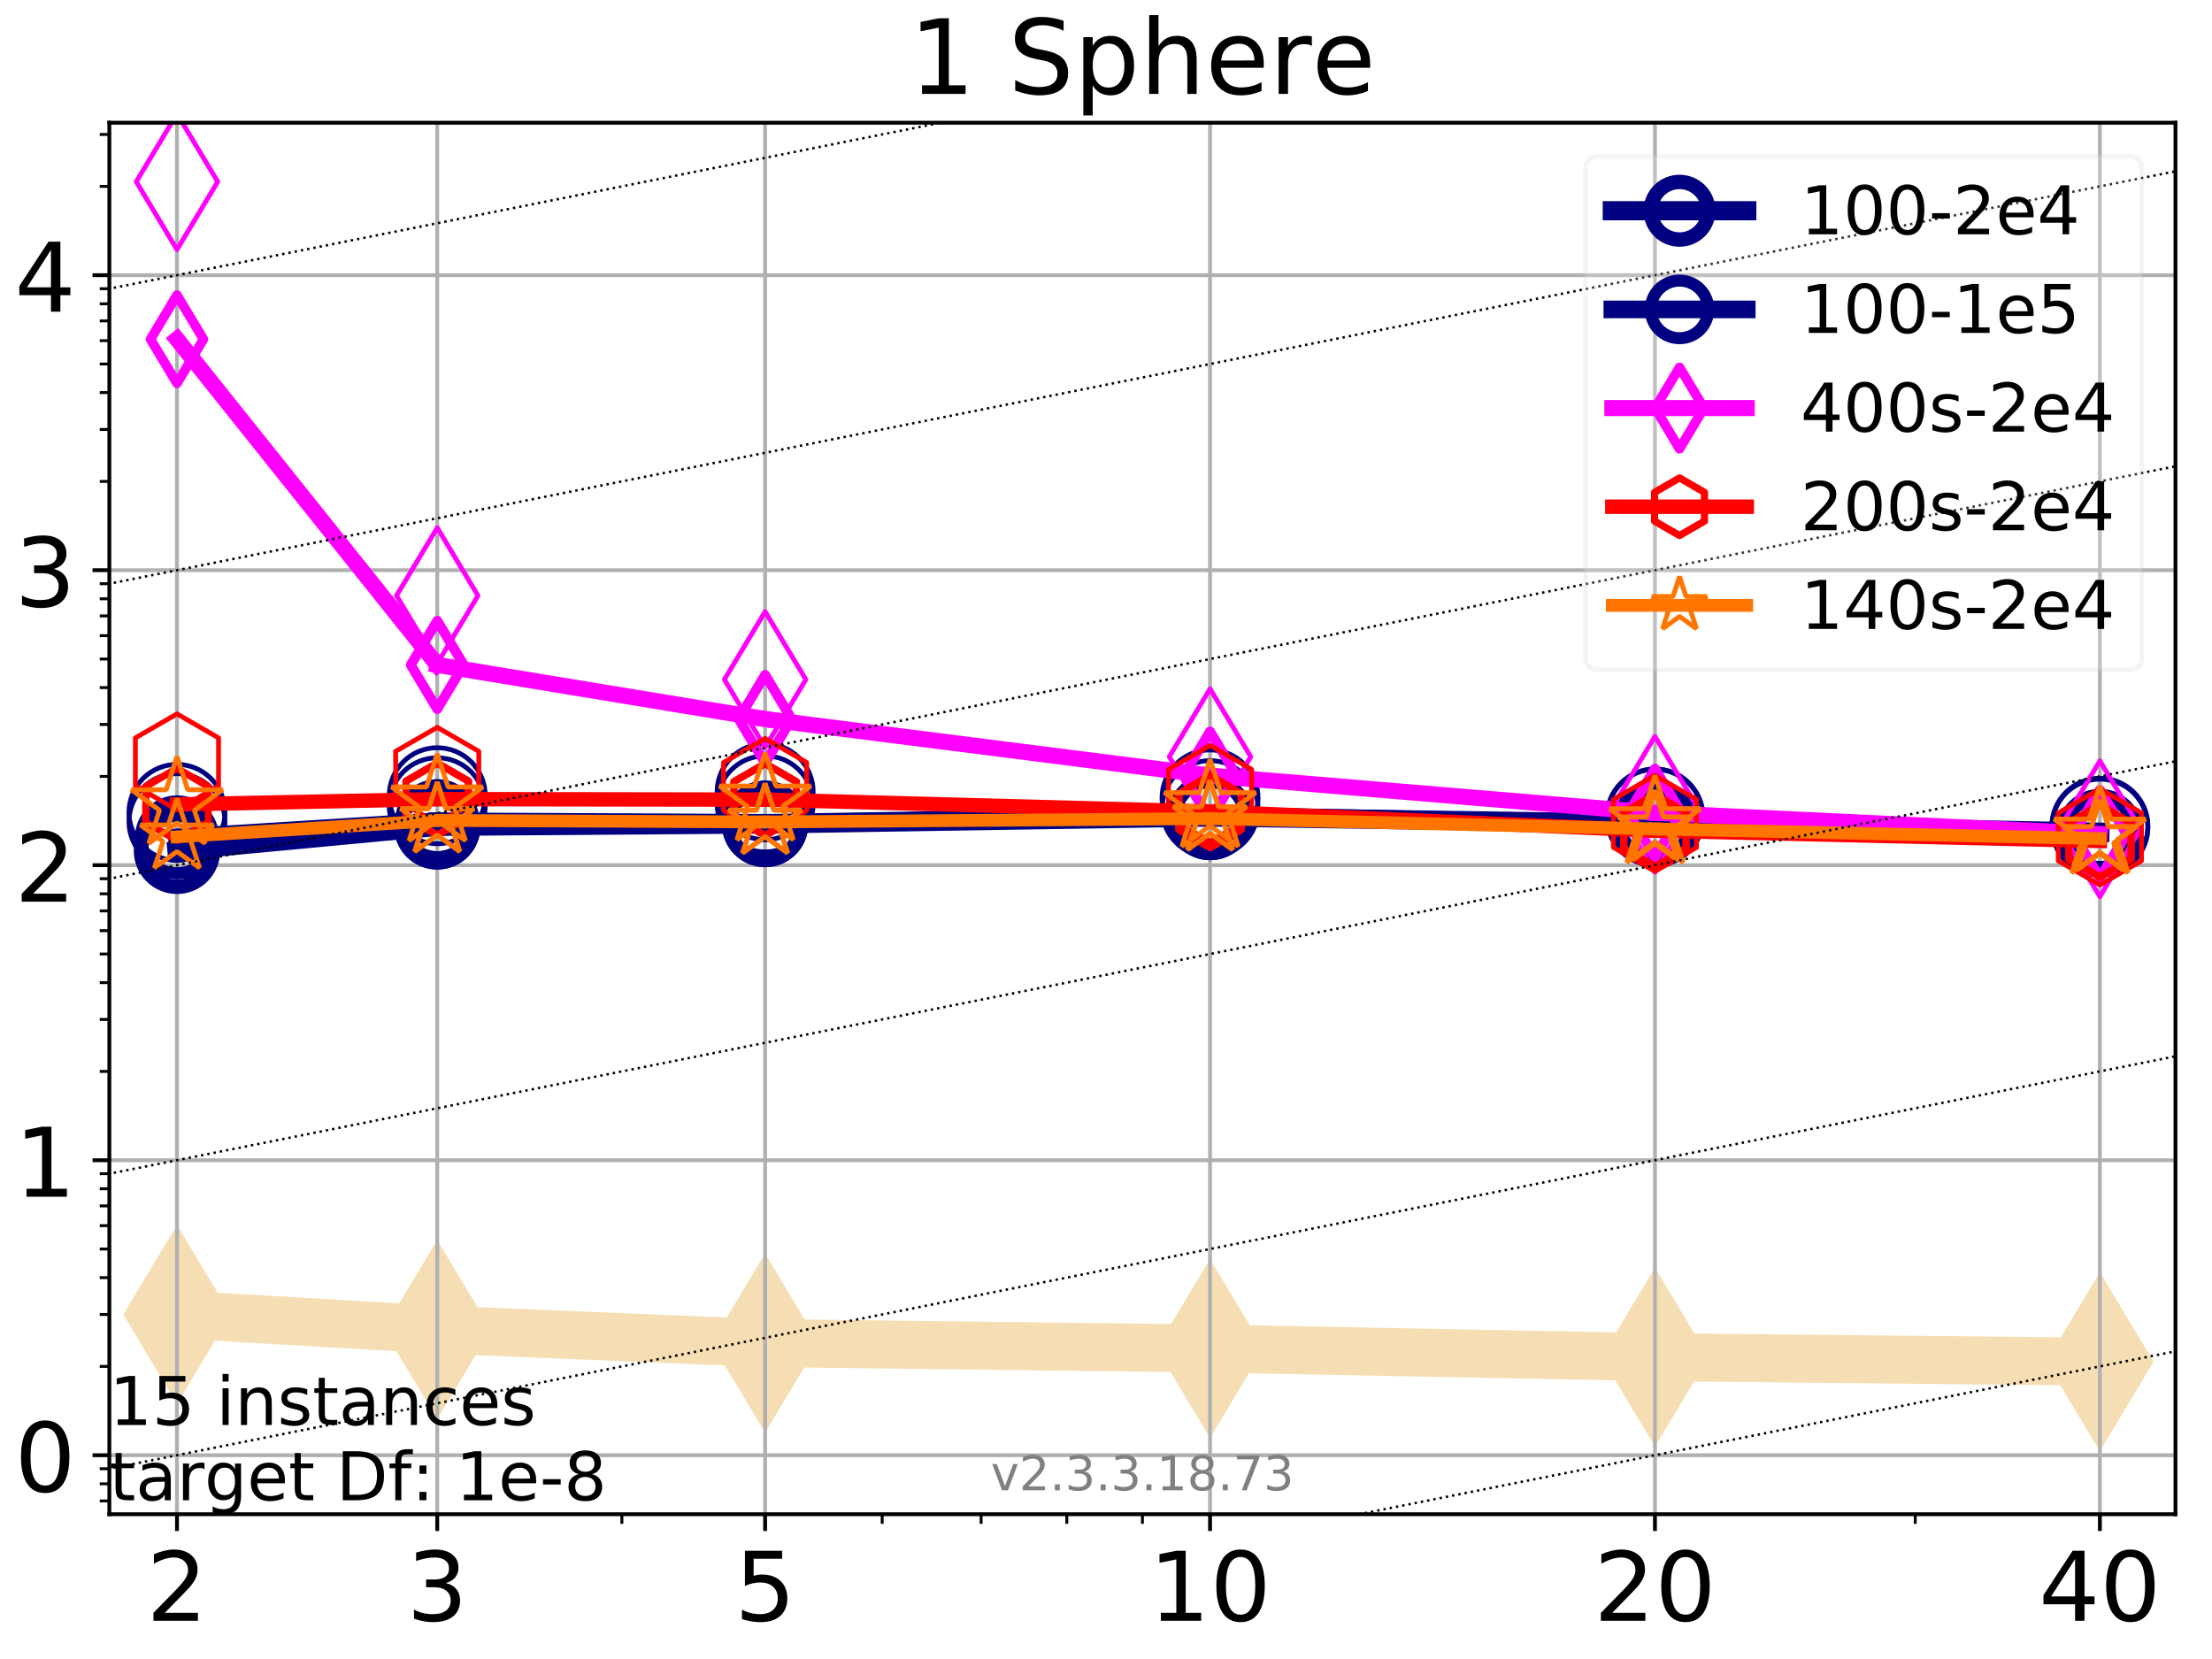 <?xml version="1.0" encoding="utf-8" standalone="no"?>
<!DOCTYPE svg PUBLIC "-//W3C//DTD SVG 1.1//EN"
  "http://www.w3.org/Graphics/SVG/1.1/DTD/svg11.dtd">
<!-- Created with matplotlib (https://matplotlib.org/) -->
<svg height="345.6pt" version="1.1" viewBox="0 0 460.8 345.6" width="460.8pt" xmlns="http://www.w3.org/2000/svg" xmlns:xlink="http://www.w3.org/1999/xlink">
 <defs>
  <style type="text/css">
*{stroke-linecap:butt;stroke-linejoin:round;}
  </style>
 </defs>
 <g id="figure_1">
  <g id="patch_1">
   <path d="M 0 345.6 
L 460.8 345.6 
L 460.8 0 
L 0 0 
z
" style="fill:#ffffff;"/>
  </g>
  <g id="axes_1">
   <g id="patch_2">
    <path d="M 22.78 315.44 
L 453.192 315.44 
L 453.192 25.56 
L 22.78 25.56 
z
" style="fill:#ffffff;"/>
   </g>
   <g id="line2d_1">
    <path clip-path="url(#p5193434089)" d="M 36.868 273.828 
L 91.085 276.971 
L 159.39 279.783 
L 252.074 280.919 
L 344.758 282.719 
L 437.443 283.667 
" style="fill:none;stroke:#f5deb3;stroke-linecap:square;stroke-width:10;"/>
    <defs>
     <path d="M -0 17.678 
L 10.607 0 
L 0 -17.678 
L -10.607 -0 
z
" id="mda3e6857da" style="stroke:#f5deb3;stroke-linejoin:miter;"/>
    </defs>
    <g clip-path="url(#p5193434089)">
     <use style="fill:#f5deb3;stroke:#f5deb3;stroke-linejoin:miter;" x="36.868" xlink:href="#mda3e6857da" y="273.828"/>
     <use style="fill:#f5deb3;stroke:#f5deb3;stroke-linejoin:miter;" x="91.085" xlink:href="#mda3e6857da" y="276.971"/>
     <use style="fill:#f5deb3;stroke:#f5deb3;stroke-linejoin:miter;" x="159.39" xlink:href="#mda3e6857da" y="279.783"/>
     <use style="fill:#f5deb3;stroke:#f5deb3;stroke-linejoin:miter;" x="252.074" xlink:href="#mda3e6857da" y="280.919"/>
     <use style="fill:#f5deb3;stroke:#f5deb3;stroke-linejoin:miter;" x="344.758" xlink:href="#mda3e6857da" y="282.719"/>
     <use style="fill:#f5deb3;stroke:#f5deb3;stroke-linejoin:miter;" x="437.443" xlink:href="#mda3e6857da" y="283.667"/>
    </g>
   </g>
   <g id="matplotlib.axis_1">
    <g id="xtick_1">
     <g id="line2d_2">
      <path clip-path="url(#p5193434089)" d="M 36.868 315.44 
L 36.868 25.56 
" style="fill:none;stroke:#b0b0b0;stroke-linecap:square;stroke-width:0.8;"/>
     </g>
     <g id="line2d_3">
      <defs>
       <path d="M 0 0 
L 0 3.5 
" id="m4a05ca4c14" style="stroke:#000000;stroke-width:0.8;"/>
      </defs>
      <g>
       <use style="stroke:#000000;stroke-width:0.8;" x="36.868" xlink:href="#m4a05ca4c14" y="315.44"/>
      </g>
     </g>
     <g id="text_1">
      <!-- 2 -->
      <defs>
       <path d="M 19.188 8.297 
L 53.609 8.297 
L 53.609 0 
L 7.328 0 
L 7.328 8.297 
Q 12.938 14.109 22.625 23.891 
Q 32.328 33.688 34.812 36.531 
Q 39.547 41.844 41.422 45.531 
Q 43.312 49.219 43.312 52.781 
Q 43.312 58.594 39.234 62.25 
Q 35.156 65.922 28.609 65.922 
Q 23.969 65.922 18.812 64.312 
Q 13.672 62.703 7.812 59.422 
L 7.812 69.391 
Q 13.766 71.781 18.938 73 
Q 24.125 74.219 28.422 74.219 
Q 39.75 74.219 46.484 68.547 
Q 53.219 62.891 53.219 53.422 
Q 53.219 48.922 51.531 44.891 
Q 49.859 40.875 45.406 35.406 
Q 44.188 33.984 37.641 27.219 
Q 31.109 20.453 19.188 8.297 
z
" id="DejaVuSans-50"/>
      </defs>
      <g transform="translate(30.506 337.637)scale(0.2 -0.2)">
       <use xlink:href="#DejaVuSans-50"/>
      </g>
     </g>
    </g>
    <g id="xtick_2">
     <g id="line2d_4">
      <path clip-path="url(#p5193434089)" d="M 91.085 315.44 
L 91.085 25.56 
" style="fill:none;stroke:#b0b0b0;stroke-linecap:square;stroke-width:0.8;"/>
     </g>
     <g id="line2d_5">
      <g>
       <use style="stroke:#000000;stroke-width:0.8;" x="91.085" xlink:href="#m4a05ca4c14" y="315.44"/>
      </g>
     </g>
     <g id="text_2">
      <!-- 3 -->
      <defs>
       <path d="M 40.578 39.312 
Q 47.656 37.797 51.625 33 
Q 55.609 28.219 55.609 21.188 
Q 55.609 10.406 48.188 4.484 
Q 40.766 -1.422 27.094 -1.422 
Q 22.516 -1.422 17.656 -0.516 
Q 12.797 0.391 7.625 2.203 
L 7.625 11.719 
Q 11.719 9.328 16.594 8.109 
Q 21.484 6.891 26.812 6.891 
Q 36.078 6.891 40.938 10.547 
Q 45.797 14.203 45.797 21.188 
Q 45.797 27.641 41.281 31.266 
Q 36.766 34.906 28.719 34.906 
L 20.219 34.906 
L 20.219 43.016 
L 29.109 43.016 
Q 36.375 43.016 40.234 45.922 
Q 44.094 48.828 44.094 54.297 
Q 44.094 59.906 40.109 62.906 
Q 36.141 65.922 28.719 65.922 
Q 24.656 65.922 20.016 65.031 
Q 15.375 64.156 9.812 62.312 
L 9.812 71.094 
Q 15.438 72.656 20.344 73.438 
Q 25.25 74.219 29.594 74.219 
Q 40.828 74.219 47.359 69.109 
Q 53.906 64.016 53.906 55.328 
Q 53.906 49.266 50.438 45.094 
Q 46.969 40.922 40.578 39.312 
z
" id="DejaVuSans-51"/>
      </defs>
      <g transform="translate(84.723 337.637)scale(0.2 -0.2)">
       <use xlink:href="#DejaVuSans-51"/>
      </g>
     </g>
    </g>
    <g id="xtick_3">
     <g id="line2d_6">
      <path clip-path="url(#p5193434089)" d="M 159.39 315.44 
L 159.39 25.56 
" style="fill:none;stroke:#b0b0b0;stroke-linecap:square;stroke-width:0.8;"/>
     </g>
     <g id="line2d_7">
      <g>
       <use style="stroke:#000000;stroke-width:0.8;" x="159.39" xlink:href="#m4a05ca4c14" y="315.44"/>
      </g>
     </g>
     <g id="text_3">
      <!-- 5 -->
      <defs>
       <path d="M 10.797 72.906 
L 49.516 72.906 
L 49.516 64.594 
L 19.828 64.594 
L 19.828 46.734 
Q 21.969 47.469 24.109 47.828 
Q 26.266 48.188 28.422 48.188 
Q 40.625 48.188 47.75 41.5 
Q 54.891 34.812 54.891 23.391 
Q 54.891 11.625 47.562 5.094 
Q 40.234 -1.422 26.906 -1.422 
Q 22.312 -1.422 17.547 -0.641 
Q 12.797 0.141 7.719 1.703 
L 7.719 11.625 
Q 12.109 9.234 16.797 8.062 
Q 21.484 6.891 26.703 6.891 
Q 35.156 6.891 40.078 11.328 
Q 45.016 15.766 45.016 23.391 
Q 45.016 31 40.078 35.438 
Q 35.156 39.891 26.703 39.891 
Q 22.75 39.891 18.812 39.016 
Q 14.891 38.141 10.797 36.281 
z
" id="DejaVuSans-53"/>
      </defs>
      <g transform="translate(153.028 337.637)scale(0.2 -0.2)">
       <use xlink:href="#DejaVuSans-53"/>
      </g>
     </g>
    </g>
    <g id="xtick_4">
     <g id="line2d_8">
      <path clip-path="url(#p5193434089)" d="M 252.074 315.44 
L 252.074 25.56 
" style="fill:none;stroke:#b0b0b0;stroke-linecap:square;stroke-width:0.8;"/>
     </g>
     <g id="line2d_9">
      <g>
       <use style="stroke:#000000;stroke-width:0.8;" x="252.074" xlink:href="#m4a05ca4c14" y="315.44"/>
      </g>
     </g>
     <g id="text_4">
      <!-- 10 -->
      <defs>
       <path d="M 12.406 8.297 
L 28.516 8.297 
L 28.516 63.922 
L 10.984 60.406 
L 10.984 69.391 
L 28.422 72.906 
L 38.281 72.906 
L 38.281 8.297 
L 54.391 8.297 
L 54.391 0 
L 12.406 0 
z
" id="DejaVuSans-49"/>
       <path d="M 31.781 66.406 
Q 24.172 66.406 20.328 58.906 
Q 16.5 51.422 16.5 36.375 
Q 16.5 21.391 20.328 13.891 
Q 24.172 6.391 31.781 6.391 
Q 39.453 6.391 43.281 13.891 
Q 47.125 21.391 47.125 36.375 
Q 47.125 51.422 43.281 58.906 
Q 39.453 66.406 31.781 66.406 
z
M 31.781 74.219 
Q 44.047 74.219 50.516 64.516 
Q 56.984 54.828 56.984 36.375 
Q 56.984 17.969 50.516 8.266 
Q 44.047 -1.422 31.781 -1.422 
Q 19.531 -1.422 13.062 8.266 
Q 6.594 17.969 6.594 36.375 
Q 6.594 54.828 13.062 64.516 
Q 19.531 74.219 31.781 74.219 
z
" id="DejaVuSans-48"/>
      </defs>
      <g transform="translate(239.349 337.637)scale(0.2 -0.2)">
       <use xlink:href="#DejaVuSans-49"/>
       <use x="63.623" xlink:href="#DejaVuSans-48"/>
      </g>
     </g>
    </g>
    <g id="xtick_5">
     <g id="line2d_10">
      <path clip-path="url(#p5193434089)" d="M 344.758 315.44 
L 344.758 25.56 
" style="fill:none;stroke:#b0b0b0;stroke-linecap:square;stroke-width:0.8;"/>
     </g>
     <g id="line2d_11">
      <g>
       <use style="stroke:#000000;stroke-width:0.8;" x="344.758" xlink:href="#m4a05ca4c14" y="315.44"/>
      </g>
     </g>
     <g id="text_5">
      <!-- 20 -->
      <g transform="translate(332.033 337.637)scale(0.2 -0.2)">
       <use xlink:href="#DejaVuSans-50"/>
       <use x="63.623" xlink:href="#DejaVuSans-48"/>
      </g>
     </g>
    </g>
    <g id="xtick_6">
     <g id="line2d_12">
      <path clip-path="url(#p5193434089)" d="M 437.443 315.44 
L 437.443 25.56 
" style="fill:none;stroke:#b0b0b0;stroke-linecap:square;stroke-width:0.8;"/>
     </g>
     <g id="line2d_13">
      <g>
       <use style="stroke:#000000;stroke-width:0.8;" x="437.443" xlink:href="#m4a05ca4c14" y="315.44"/>
      </g>
     </g>
     <g id="text_6">
      <!-- 40 -->
      <defs>
       <path d="M 37.797 64.312 
L 12.891 25.391 
L 37.797 25.391 
z
M 35.203 72.906 
L 47.609 72.906 
L 47.609 25.391 
L 58.016 25.391 
L 58.016 17.188 
L 47.609 17.188 
L 47.609 0 
L 37.797 0 
L 37.797 17.188 
L 4.891 17.188 
L 4.891 26.703 
z
" id="DejaVuSans-52"/>
      </defs>
      <g transform="translate(424.718 337.637)scale(0.2 -0.2)">
       <use xlink:href="#DejaVuSans-52"/>
       <use x="63.623" xlink:href="#DejaVuSans-48"/>
      </g>
     </g>
    </g>
    <g id="xtick_7">
     <g id="line2d_14">
      <defs>
       <path d="M 0 0 
L 0 2 
" id="me9dbbc1ddc" style="stroke:#000000;stroke-width:0.6;"/>
      </defs>
      <g>
       <use style="stroke:#000000;stroke-width:0.6;" x="129.552" xlink:href="#me9dbbc1ddc" y="315.44"/>
      </g>
     </g>
    </g>
    <g id="xtick_8">
     <g id="line2d_15">
      <g>
       <use style="stroke:#000000;stroke-width:0.6;" x="183.769" xlink:href="#me9dbbc1ddc" y="315.44"/>
      </g>
     </g>
    </g>
    <g id="xtick_9">
     <g id="line2d_16">
      <g>
       <use style="stroke:#000000;stroke-width:0.6;" x="204.381" xlink:href="#me9dbbc1ddc" y="315.44"/>
      </g>
     </g>
    </g>
    <g id="xtick_10">
     <g id="line2d_17">
      <g>
       <use style="stroke:#000000;stroke-width:0.6;" x="222.237" xlink:href="#me9dbbc1ddc" y="315.44"/>
      </g>
     </g>
    </g>
    <g id="xtick_11">
     <g id="line2d_18">
      <g>
       <use style="stroke:#000000;stroke-width:0.6;" x="237.986" xlink:href="#me9dbbc1ddc" y="315.44"/>
      </g>
     </g>
    </g>
    <g id="xtick_12">
     <g id="line2d_19">
      <g>
       <use style="stroke:#000000;stroke-width:0.6;" x="398.975" xlink:href="#me9dbbc1ddc" y="315.44"/>
      </g>
     </g>
    </g>
   </g>
   <g id="matplotlib.axis_2">
    <g id="ytick_1">
     <g id="line2d_20">
      <path clip-path="url(#p5193434089)" d="M 22.78 303.149 
L 453.192 303.149 
" style="fill:none;stroke:#b0b0b0;stroke-linecap:square;stroke-width:0.8;"/>
     </g>
     <g id="line2d_21">
      <defs>
       <path d="M 0 0 
L -3.5 0 
" id="mb41f35b5ee" style="stroke:#000000;stroke-width:0.8;"/>
      </defs>
      <g>
       <use style="stroke:#000000;stroke-width:0.8;" x="22.78" xlink:href="#mb41f35b5ee" y="303.149"/>
      </g>
     </g>
     <g id="text_7">
      <!-- 0 -->
      <g transform="translate(3.055 310.747)scale(0.2 -0.2)">
       <use xlink:href="#DejaVuSans-48"/>
      </g>
     </g>
    </g>
    <g id="ytick_2">
     <g id="line2d_22">
      <path clip-path="url(#p5193434089)" d="M 22.78 241.694 
L 453.192 241.694 
" style="fill:none;stroke:#b0b0b0;stroke-linecap:square;stroke-width:0.8;"/>
     </g>
     <g id="line2d_23">
      <g>
       <use style="stroke:#000000;stroke-width:0.8;" x="22.78" xlink:href="#mb41f35b5ee" y="241.694"/>
      </g>
     </g>
     <g id="text_8">
      <!-- 1 -->
      <g transform="translate(3.055 249.293)scale(0.2 -0.2)">
       <use xlink:href="#DejaVuSans-49"/>
      </g>
     </g>
    </g>
    <g id="ytick_3">
     <g id="line2d_24">
      <path clip-path="url(#p5193434089)" d="M 22.78 180.239 
L 453.192 180.239 
" style="fill:none;stroke:#b0b0b0;stroke-linecap:square;stroke-width:0.8;"/>
     </g>
     <g id="line2d_25">
      <g>
       <use style="stroke:#000000;stroke-width:0.8;" x="22.78" xlink:href="#mb41f35b5ee" y="180.239"/>
      </g>
     </g>
     <g id="text_9">
      <!-- 2 -->
      <g transform="translate(3.055 187.838)scale(0.2 -0.2)">
       <use xlink:href="#DejaVuSans-50"/>
      </g>
     </g>
    </g>
    <g id="ytick_4">
     <g id="line2d_26">
      <path clip-path="url(#p5193434089)" d="M 22.78 118.785 
L 453.192 118.785 
" style="fill:none;stroke:#b0b0b0;stroke-linecap:square;stroke-width:0.8;"/>
     </g>
     <g id="line2d_27">
      <g>
       <use style="stroke:#000000;stroke-width:0.8;" x="22.78" xlink:href="#mb41f35b5ee" y="118.785"/>
      </g>
     </g>
     <g id="text_10">
      <!-- 3 -->
      <g transform="translate(3.055 126.383)scale(0.2 -0.2)">
       <use xlink:href="#DejaVuSans-51"/>
      </g>
     </g>
    </g>
    <g id="ytick_5">
     <g id="line2d_28">
      <path clip-path="url(#p5193434089)" d="M 22.78 57.33 
L 453.192 57.33 
" style="fill:none;stroke:#b0b0b0;stroke-linecap:square;stroke-width:0.8;"/>
     </g>
     <g id="line2d_29">
      <g>
       <use style="stroke:#000000;stroke-width:0.8;" x="22.78" xlink:href="#mb41f35b5ee" y="57.33"/>
      </g>
     </g>
     <g id="text_11">
      <!-- 4 -->
      <g transform="translate(3.055 64.928)scale(0.2 -0.2)">
       <use xlink:href="#DejaVuSans-52"/>
      </g>
     </g>
    </g>
    <g id="ytick_6">
     <g id="line2d_30">
      <defs>
       <path d="M 0 0 
L -2 0 
" id="mb7fee57e29" style="stroke:#000000;stroke-width:0.6;"/>
      </defs>
      <g>
       <use style="stroke:#000000;stroke-width:0.6;" x="22.78" xlink:href="#mb7fee57e29" y="312.669"/>
      </g>
     </g>
    </g>
    <g id="ytick_7">
     <g id="line2d_31">
      <g>
       <use style="stroke:#000000;stroke-width:0.6;" x="22.78" xlink:href="#mb7fee57e29" y="309.105"/>
      </g>
     </g>
    </g>
    <g id="ytick_8">
     <g id="line2d_32">
      <g>
       <use style="stroke:#000000;stroke-width:0.6;" x="22.78" xlink:href="#mb7fee57e29" y="305.961"/>
      </g>
     </g>
    </g>
    <g id="ytick_9">
     <g id="line2d_33">
      <g>
       <use style="stroke:#000000;stroke-width:0.6;" x="22.78" xlink:href="#mb7fee57e29" y="284.649"/>
      </g>
     </g>
    </g>
    <g id="ytick_10">
     <g id="line2d_34">
      <g>
       <use style="stroke:#000000;stroke-width:0.6;" x="22.78" xlink:href="#mb7fee57e29" y="273.828"/>
      </g>
     </g>
    </g>
    <g id="ytick_11">
     <g id="line2d_35">
      <g>
       <use style="stroke:#000000;stroke-width:0.6;" x="22.78" xlink:href="#mb7fee57e29" y="266.15"/>
      </g>
     </g>
    </g>
    <g id="ytick_12">
     <g id="line2d_36">
      <g>
       <use style="stroke:#000000;stroke-width:0.6;" x="22.78" xlink:href="#mb7fee57e29" y="260.194"/>
      </g>
     </g>
    </g>
    <g id="ytick_13">
     <g id="line2d_37">
      <g>
       <use style="stroke:#000000;stroke-width:0.6;" x="22.78" xlink:href="#mb7fee57e29" y="255.328"/>
      </g>
     </g>
    </g>
    <g id="ytick_14">
     <g id="line2d_38">
      <g>
       <use style="stroke:#000000;stroke-width:0.6;" x="22.78" xlink:href="#mb7fee57e29" y="251.214"/>
      </g>
     </g>
    </g>
    <g id="ytick_15">
     <g id="line2d_39">
      <g>
       <use style="stroke:#000000;stroke-width:0.6;" x="22.78" xlink:href="#mb7fee57e29" y="247.65"/>
      </g>
     </g>
    </g>
    <g id="ytick_16">
     <g id="line2d_40">
      <g>
       <use style="stroke:#000000;stroke-width:0.6;" x="22.78" xlink:href="#mb7fee57e29" y="244.506"/>
      </g>
     </g>
    </g>
    <g id="ytick_17">
     <g id="line2d_41">
      <g>
       <use style="stroke:#000000;stroke-width:0.6;" x="22.78" xlink:href="#mb7fee57e29" y="223.195"/>
      </g>
     </g>
    </g>
    <g id="ytick_18">
     <g id="line2d_42">
      <g>
       <use style="stroke:#000000;stroke-width:0.6;" x="22.78" xlink:href="#mb7fee57e29" y="212.373"/>
      </g>
     </g>
    </g>
    <g id="ytick_19">
     <g id="line2d_43">
      <g>
       <use style="stroke:#000000;stroke-width:0.6;" x="22.78" xlink:href="#mb7fee57e29" y="204.695"/>
      </g>
     </g>
    </g>
    <g id="ytick_20">
     <g id="line2d_44">
      <g>
       <use style="stroke:#000000;stroke-width:0.6;" x="22.78" xlink:href="#mb7fee57e29" y="198.739"/>
      </g>
     </g>
    </g>
    <g id="ytick_21">
     <g id="line2d_45">
      <g>
       <use style="stroke:#000000;stroke-width:0.6;" x="22.78" xlink:href="#mb7fee57e29" y="193.873"/>
      </g>
     </g>
    </g>
    <g id="ytick_22">
     <g id="line2d_46">
      <g>
       <use style="stroke:#000000;stroke-width:0.6;" x="22.78" xlink:href="#mb7fee57e29" y="189.759"/>
      </g>
     </g>
    </g>
    <g id="ytick_23">
     <g id="line2d_47">
      <g>
       <use style="stroke:#000000;stroke-width:0.6;" x="22.78" xlink:href="#mb7fee57e29" y="186.195"/>
      </g>
     </g>
    </g>
    <g id="ytick_24">
     <g id="line2d_48">
      <g>
       <use style="stroke:#000000;stroke-width:0.6;" x="22.78" xlink:href="#mb7fee57e29" y="183.051"/>
      </g>
     </g>
    </g>
    <g id="ytick_25">
     <g id="line2d_49">
      <g>
       <use style="stroke:#000000;stroke-width:0.6;" x="22.78" xlink:href="#mb7fee57e29" y="161.74"/>
      </g>
     </g>
    </g>
    <g id="ytick_26">
     <g id="line2d_50">
      <g>
       <use style="stroke:#000000;stroke-width:0.6;" x="22.78" xlink:href="#mb7fee57e29" y="150.918"/>
      </g>
     </g>
    </g>
    <g id="ytick_27">
     <g id="line2d_51">
      <g>
       <use style="stroke:#000000;stroke-width:0.6;" x="22.78" xlink:href="#mb7fee57e29" y="143.24"/>
      </g>
     </g>
    </g>
    <g id="ytick_28">
     <g id="line2d_52">
      <g>
       <use style="stroke:#000000;stroke-width:0.6;" x="22.78" xlink:href="#mb7fee57e29" y="137.284"/>
      </g>
     </g>
    </g>
    <g id="ytick_29">
     <g id="line2d_53">
      <g>
       <use style="stroke:#000000;stroke-width:0.6;" x="22.78" xlink:href="#mb7fee57e29" y="132.418"/>
      </g>
     </g>
    </g>
    <g id="ytick_30">
     <g id="line2d_54">
      <g>
       <use style="stroke:#000000;stroke-width:0.6;" x="22.78" xlink:href="#mb7fee57e29" y="128.304"/>
      </g>
     </g>
    </g>
    <g id="ytick_31">
     <g id="line2d_55">
      <g>
       <use style="stroke:#000000;stroke-width:0.6;" x="22.78" xlink:href="#mb7fee57e29" y="124.74"/>
      </g>
     </g>
    </g>
    <g id="ytick_32">
     <g id="line2d_56">
      <g>
       <use style="stroke:#000000;stroke-width:0.6;" x="22.78" xlink:href="#mb7fee57e29" y="121.597"/>
      </g>
     </g>
    </g>
    <g id="ytick_33">
     <g id="line2d_57">
      <g>
       <use style="stroke:#000000;stroke-width:0.6;" x="22.78" xlink:href="#mb7fee57e29" y="100.285"/>
      </g>
     </g>
    </g>
    <g id="ytick_34">
     <g id="line2d_58">
      <g>
       <use style="stroke:#000000;stroke-width:0.6;" x="22.78" xlink:href="#mb7fee57e29" y="89.463"/>
      </g>
     </g>
    </g>
    <g id="ytick_35">
     <g id="line2d_59">
      <g>
       <use style="stroke:#000000;stroke-width:0.6;" x="22.78" xlink:href="#mb7fee57e29" y="81.785"/>
      </g>
     </g>
    </g>
    <g id="ytick_36">
     <g id="line2d_60">
      <g>
       <use style="stroke:#000000;stroke-width:0.6;" x="22.78" xlink:href="#mb7fee57e29" y="75.83"/>
      </g>
     </g>
    </g>
    <g id="ytick_37">
     <g id="line2d_61">
      <g>
       <use style="stroke:#000000;stroke-width:0.6;" x="22.78" xlink:href="#mb7fee57e29" y="70.964"/>
      </g>
     </g>
    </g>
    <g id="ytick_38">
     <g id="line2d_62">
      <g>
       <use style="stroke:#000000;stroke-width:0.6;" x="22.78" xlink:href="#mb7fee57e29" y="66.849"/>
      </g>
     </g>
    </g>
    <g id="ytick_39">
     <g id="line2d_63">
      <g>
       <use style="stroke:#000000;stroke-width:0.6;" x="22.78" xlink:href="#mb7fee57e29" y="63.285"/>
      </g>
     </g>
    </g>
    <g id="ytick_40">
     <g id="line2d_64">
      <g>
       <use style="stroke:#000000;stroke-width:0.6;" x="22.78" xlink:href="#mb7fee57e29" y="60.142"/>
      </g>
     </g>
    </g>
    <g id="ytick_41">
     <g id="line2d_65">
      <g>
       <use style="stroke:#000000;stroke-width:0.6;" x="22.78" xlink:href="#mb7fee57e29" y="38.83"/>
      </g>
     </g>
    </g>
    <g id="ytick_42">
     <g id="line2d_66">
      <g>
       <use style="stroke:#000000;stroke-width:0.6;" x="22.78" xlink:href="#mb7fee57e29" y="28.008"/>
      </g>
     </g>
    </g>
   </g>
   <g id="line2d_67">
    <path clip-path="url(#p5193434089)" d="M 36.868 177.239 
L 91.085 172.142 
" style="fill:none;stroke:#000080;stroke-linecap:square;stroke-width:4;"/>
    <defs>
     <path d="M 0 7.5 
C 1.989 7.5 3.897 6.71 5.303 5.303 
C 6.71 3.897 7.5 1.989 7.5 0 
C 7.5 -1.989 6.71 -3.897 5.303 -5.303 
C 3.897 -6.71 1.989 -7.5 0 -7.5 
C -1.989 -7.5 -3.897 -6.71 -5.303 -5.303 
C -6.71 -3.897 -7.5 -1.989 -7.5 0 
C -7.5 1.989 -6.71 3.897 -5.303 5.303 
C -3.897 6.71 -1.989 7.5 0 7.5 
z
" id="mc6544cd050" style="stroke:#000080;stroke-width:3;"/>
    </defs>
    <g clip-path="url(#p5193434089)">
     <use style="fill-opacity:0;stroke:#000080;stroke-width:3;" x="36.868" xlink:href="#mc6544cd050" y="177.239"/>
     <use style="fill-opacity:0;stroke:#000080;stroke-width:3;" x="91.085" xlink:href="#mc6544cd050" y="172.142"/>
    </g>
   </g>
   <g id="line2d_68">
    <path clip-path="url(#p5193434089)" d="M 91.085 172.142 
L 159.39 171.648 
" style="fill:none;stroke:#000080;stroke-linecap:square;stroke-width:4;"/>
    <g clip-path="url(#p5193434089)">
     <use style="fill-opacity:0;stroke:#000080;stroke-width:3;" x="91.085" xlink:href="#mc6544cd050" y="172.142"/>
     <use style="fill-opacity:0;stroke:#000080;stroke-width:3;" x="159.39" xlink:href="#mc6544cd050" y="171.648"/>
    </g>
   </g>
   <g id="line2d_69">
    <path clip-path="url(#p5193434089)" d="M 159.39 171.648 
L 252.074 170.194 
" style="fill:none;stroke:#000080;stroke-linecap:square;stroke-width:4;"/>
    <g clip-path="url(#p5193434089)">
     <use style="fill-opacity:0;stroke:#000080;stroke-width:3;" x="159.39" xlink:href="#mc6544cd050" y="171.648"/>
     <use style="fill-opacity:0;stroke:#000080;stroke-width:3;" x="252.074" xlink:href="#mc6544cd050" y="170.194"/>
    </g>
   </g>
   <g id="line2d_70">
    <path clip-path="url(#p5193434089)" d="M 252.074 170.194 
L 344.758 171.54 
" style="fill:none;stroke:#000080;stroke-linecap:square;stroke-width:4;"/>
    <g clip-path="url(#p5193434089)">
     <use style="fill-opacity:0;stroke:#000080;stroke-width:3;" x="252.074" xlink:href="#mc6544cd050" y="170.194"/>
     <use style="fill-opacity:0;stroke:#000080;stroke-width:3;" x="344.758" xlink:href="#mc6544cd050" y="171.54"/>
    </g>
   </g>
   <g id="line2d_71">
    <path clip-path="url(#p5193434089)" d="M 344.758 171.54 
L 437.443 173.366 
" style="fill:none;stroke:#000080;stroke-linecap:square;stroke-width:4;"/>
    <g clip-path="url(#p5193434089)">
     <use style="fill-opacity:0;stroke:#000080;stroke-width:3;" x="344.758" xlink:href="#mc6544cd050" y="171.54"/>
     <use style="fill-opacity:0;stroke:#000080;stroke-width:3;" x="437.443" xlink:href="#mc6544cd050" y="173.366"/>
    </g>
   </g>
   <g id="line2d_72">
    <path clip-path="url(#p5193434089)" d="M 437.443 173.366 
" style="fill:none;stroke:#000080;stroke-linecap:square;stroke-width:4;"/>
    <g clip-path="url(#p5193434089)">
     <use style="fill-opacity:0;stroke:#000080;stroke-width:3;" x="437.443" xlink:href="#mc6544cd050" y="173.366"/>
    </g>
   </g>
   <g id="line2d_73"/>
   <g id="line2d_74">
    <defs>
     <path d="M 0 10 
C 2.652 10 5.196 8.946 7.071 7.071 
C 8.946 5.196 10 2.652 10 0 
C 10 -2.652 8.946 -5.196 7.071 -7.071 
C 5.196 -8.946 2.652 -10 0 -10 
C -2.652 -10 -5.196 -8.946 -7.071 -7.071 
C -8.946 -5.196 -10 -2.652 -10 0 
C -10 2.652 -8.946 5.196 -7.071 7.071 
C -5.196 8.946 -2.652 10 0 10 
z
" id="m6791e7df45" style="stroke:#000080;"/>
    </defs>
    <g clip-path="url(#p5193434089)">
     <use style="fill-opacity:0;stroke:#000080;" x="36.868" xlink:href="#m6791e7df45" y="169.24"/>
     <use style="fill-opacity:0;stroke:#000080;" x="91.085" xlink:href="#m6791e7df45" y="165.765"/>
     <use style="fill-opacity:0;stroke:#000080;" x="159.39" xlink:href="#m6791e7df45" y="167.463"/>
     <use style="fill-opacity:0;stroke:#000080;" x="252.074" xlink:href="#m6791e7df45" y="168.457"/>
     <use style="fill-opacity:0;stroke:#000080;" x="344.758" xlink:href="#m6791e7df45" y="170.267"/>
     <use style="fill-opacity:0;stroke:#000080;" x="437.443" xlink:href="#m6791e7df45" y="172.116"/>
    </g>
   </g>
   <g id="line2d_75">
    <path clip-path="url(#p5193434089)" d="M 36.868 174.441 
L 91.085 171.078 
" style="fill:none;stroke:#000080;stroke-linecap:square;stroke-width:3.667;"/>
    <defs>
     <path d="M 0 7.5 
C 1.989 7.5 3.897 6.71 5.303 5.303 
C 6.71 3.897 7.5 1.989 7.5 0 
C 7.5 -1.989 6.71 -3.897 5.303 -5.303 
C 3.897 -6.71 1.989 -7.5 0 -7.5 
C -1.989 -7.5 -3.897 -6.71 -5.303 -5.303 
C -6.71 -3.897 -7.5 -1.989 -7.5 0 
C -7.5 1.989 -6.71 3.897 -5.303 5.303 
C -3.897 6.71 -1.989 7.5 0 7.5 
z
" id="mffe5cd57f3" style="stroke:#000080;stroke-width:2.5;"/>
    </defs>
    <g clip-path="url(#p5193434089)">
     <use style="fill-opacity:0;stroke:#000080;stroke-width:2.5;" x="36.868" xlink:href="#mffe5cd57f3" y="174.441"/>
     <use style="fill-opacity:0;stroke:#000080;stroke-width:2.5;" x="91.085" xlink:href="#mffe5cd57f3" y="171.078"/>
    </g>
   </g>
   <g id="line2d_76">
    <path clip-path="url(#p5193434089)" d="M 91.085 171.078 
L 159.39 171.404 
" style="fill:none;stroke:#000080;stroke-linecap:square;stroke-width:3.667;"/>
    <g clip-path="url(#p5193434089)">
     <use style="fill-opacity:0;stroke:#000080;stroke-width:2.5;" x="91.085" xlink:href="#mffe5cd57f3" y="171.078"/>
     <use style="fill-opacity:0;stroke:#000080;stroke-width:2.5;" x="159.39" xlink:href="#mffe5cd57f3" y="171.404"/>
    </g>
   </g>
   <g id="line2d_77">
    <path clip-path="url(#p5193434089)" d="M 159.39 171.404 
L 252.074 169.846 
" style="fill:none;stroke:#000080;stroke-linecap:square;stroke-width:3.667;"/>
    <g clip-path="url(#p5193434089)">
     <use style="fill-opacity:0;stroke:#000080;stroke-width:2.5;" x="159.39" xlink:href="#mffe5cd57f3" y="171.404"/>
     <use style="fill-opacity:0;stroke:#000080;stroke-width:2.5;" x="252.074" xlink:href="#mffe5cd57f3" y="169.846"/>
    </g>
   </g>
   <g id="line2d_78">
    <path clip-path="url(#p5193434089)" d="M 252.074 169.846 
L 344.758 171.73 
" style="fill:none;stroke:#000080;stroke-linecap:square;stroke-width:3.667;"/>
    <g clip-path="url(#p5193434089)">
     <use style="fill-opacity:0;stroke:#000080;stroke-width:2.5;" x="252.074" xlink:href="#mffe5cd57f3" y="169.846"/>
     <use style="fill-opacity:0;stroke:#000080;stroke-width:2.5;" x="344.758" xlink:href="#mffe5cd57f3" y="171.73"/>
    </g>
   </g>
   <g id="line2d_79">
    <path clip-path="url(#p5193434089)" d="M 344.758 171.73 
L 437.443 173.528 
" style="fill:none;stroke:#000080;stroke-linecap:square;stroke-width:3.667;"/>
    <g clip-path="url(#p5193434089)">
     <use style="fill-opacity:0;stroke:#000080;stroke-width:2.5;" x="344.758" xlink:href="#mffe5cd57f3" y="171.73"/>
     <use style="fill-opacity:0;stroke:#000080;stroke-width:2.5;" x="437.443" xlink:href="#mffe5cd57f3" y="173.528"/>
    </g>
   </g>
   <g id="line2d_80">
    <path clip-path="url(#p5193434089)" d="M 437.443 173.528 
" style="fill:none;stroke:#000080;stroke-linecap:square;stroke-width:3.667;"/>
    <g clip-path="url(#p5193434089)">
     <use style="fill-opacity:0;stroke:#000080;stroke-width:2.5;" x="437.443" xlink:href="#mffe5cd57f3" y="173.528"/>
    </g>
   </g>
   <g id="line2d_81"/>
   <g id="line2d_82">
    <g clip-path="url(#p5193434089)">
     <use style="fill-opacity:0;stroke:#000080;" x="36.868" xlink:href="#m6791e7df45" y="171.164"/>
     <use style="fill-opacity:0;stroke:#000080;" x="91.085" xlink:href="#m6791e7df45" y="167.863"/>
     <use style="fill-opacity:0;stroke:#000080;" x="159.39" xlink:href="#m6791e7df45" y="164.94"/>
     <use style="fill-opacity:0;stroke:#000080;" x="252.074" xlink:href="#m6791e7df45" y="166.219"/>
     <use style="fill-opacity:0;stroke:#000080;" x="344.758" xlink:href="#m6791e7df45" y="170.176"/>
     <use style="fill-opacity:0;stroke:#000080;" x="437.443" xlink:href="#m6791e7df45" y="172.309"/>
    </g>
   </g>
   <g id="line2d_83">
    <path clip-path="url(#p5193434089)" d="M 36.868 70.668 
L 91.085 138.516 
" style="fill:none;stroke:#ff00ff;stroke-linecap:square;stroke-width:3.333;"/>
    <defs>
     <path d="M -0 9.192 
L 5.515 0 
L 0 -9.192 
L -5.515 -0 
z
" id="md5af186b25" style="stroke:#ff00ff;stroke-linejoin:miter;stroke-width:2;"/>
    </defs>
    <g clip-path="url(#p5193434089)">
     <use style="fill-opacity:0;stroke:#ff00ff;stroke-linejoin:miter;stroke-width:2;" x="36.868" xlink:href="#md5af186b25" y="70.668"/>
     <use style="fill-opacity:0;stroke:#ff00ff;stroke-linejoin:miter;stroke-width:2;" x="91.085" xlink:href="#md5af186b25" y="138.516"/>
    </g>
   </g>
   <g id="line2d_84">
    <path clip-path="url(#p5193434089)" d="M 91.085 138.516 
L 159.39 149.786 
" style="fill:none;stroke:#ff00ff;stroke-linecap:square;stroke-width:3.333;"/>
    <g clip-path="url(#p5193434089)">
     <use style="fill-opacity:0;stroke:#ff00ff;stroke-linejoin:miter;stroke-width:2;" x="91.085" xlink:href="#md5af186b25" y="138.516"/>
     <use style="fill-opacity:0;stroke:#ff00ff;stroke-linejoin:miter;stroke-width:2;" x="159.39" xlink:href="#md5af186b25" y="149.786"/>
    </g>
   </g>
   <g id="line2d_85">
    <path clip-path="url(#p5193434089)" d="M 159.39 149.786 
L 252.074 161.569 
" style="fill:none;stroke:#ff00ff;stroke-linecap:square;stroke-width:3.333;"/>
    <g clip-path="url(#p5193434089)">
     <use style="fill-opacity:0;stroke:#ff00ff;stroke-linejoin:miter;stroke-width:2;" x="159.39" xlink:href="#md5af186b25" y="149.786"/>
     <use style="fill-opacity:0;stroke:#ff00ff;stroke-linejoin:miter;stroke-width:2;" x="252.074" xlink:href="#md5af186b25" y="161.569"/>
    </g>
   </g>
   <g id="line2d_86">
    <path clip-path="url(#p5193434089)" d="M 252.074 161.569 
L 344.758 169.325 
" style="fill:none;stroke:#ff00ff;stroke-linecap:square;stroke-width:3.333;"/>
    <g clip-path="url(#p5193434089)">
     <use style="fill-opacity:0;stroke:#ff00ff;stroke-linejoin:miter;stroke-width:2;" x="252.074" xlink:href="#md5af186b25" y="161.569"/>
     <use style="fill-opacity:0;stroke:#ff00ff;stroke-linejoin:miter;stroke-width:2;" x="344.758" xlink:href="#md5af186b25" y="169.325"/>
    </g>
   </g>
   <g id="line2d_87">
    <path clip-path="url(#p5193434089)" d="M 344.758 169.325 
L 437.443 173.716 
" style="fill:none;stroke:#ff00ff;stroke-linecap:square;stroke-width:3.333;"/>
    <g clip-path="url(#p5193434089)">
     <use style="fill-opacity:0;stroke:#ff00ff;stroke-linejoin:miter;stroke-width:2;" x="344.758" xlink:href="#md5af186b25" y="169.325"/>
     <use style="fill-opacity:0;stroke:#ff00ff;stroke-linejoin:miter;stroke-width:2;" x="437.443" xlink:href="#md5af186b25" y="173.716"/>
    </g>
   </g>
   <g id="line2d_88">
    <path clip-path="url(#p5193434089)" d="M 437.443 173.716 
" style="fill:none;stroke:#ff00ff;stroke-linecap:square;stroke-width:3.333;"/>
    <g clip-path="url(#p5193434089)">
     <use style="fill-opacity:0;stroke:#ff00ff;stroke-linejoin:miter;stroke-width:2;" x="437.443" xlink:href="#md5af186b25" y="173.716"/>
    </g>
   </g>
   <g id="line2d_89"/>
   <g id="line2d_90">
    <defs>
     <path d="M -0 14.142 
L 8.485 0 
L -0 -14.142 
L -8.485 -0 
z
" id="me7d5ad55f0" style="stroke:#ff00ff;stroke-linejoin:miter;"/>
    </defs>
    <g clip-path="url(#p5193434089)">
     <use style="fill-opacity:0;stroke:#ff00ff;stroke-linejoin:miter;" x="36.868" xlink:href="#me7d5ad55f0" y="37.851"/>
     <use style="fill-opacity:0;stroke:#ff00ff;stroke-linejoin:miter;" x="91.085" xlink:href="#me7d5ad55f0" y="124.081"/>
     <use style="fill-opacity:0;stroke:#ff00ff;stroke-linejoin:miter;" x="159.39" xlink:href="#me7d5ad55f0" y="141.559"/>
     <use style="fill-opacity:0;stroke:#ff00ff;stroke-linejoin:miter;" x="252.074" xlink:href="#me7d5ad55f0" y="157.641"/>
     <use style="fill-opacity:0;stroke:#ff00ff;stroke-linejoin:miter;" x="344.758" xlink:href="#me7d5ad55f0" y="167.546"/>
     <use style="fill-opacity:0;stroke:#ff00ff;stroke-linejoin:miter;" x="437.443" xlink:href="#me7d5ad55f0" y="172.653"/>
    </g>
   </g>
   <g id="line2d_91">
    <path clip-path="url(#p5193434089)" d="M 36.868 167.573 
L 91.085 166.471 
" style="fill:none;stroke:#ff0000;stroke-linecap:square;stroke-width:3;"/>
    <defs>
     <path d="M 0 -7.5 
L -6.495 -3.75 
L -6.495 3.75 
L -0 7.5 
L 6.495 3.75 
L 6.495 -3.75 
z
" id="m9d0615edda" style="stroke:#ff0000;stroke-linejoin:miter;stroke-width:1.5;"/>
    </defs>
    <g clip-path="url(#p5193434089)">
     <use style="fill-opacity:0;stroke:#ff0000;stroke-linejoin:miter;stroke-width:1.5;" x="36.868" xlink:href="#m9d0615edda" y="167.573"/>
     <use style="fill-opacity:0;stroke:#ff0000;stroke-linejoin:miter;stroke-width:1.5;" x="91.085" xlink:href="#m9d0615edda" y="166.471"/>
    </g>
   </g>
   <g id="line2d_92">
    <path clip-path="url(#p5193434089)" d="M 91.085 166.471 
L 159.39 166.576 
" style="fill:none;stroke:#ff0000;stroke-linecap:square;stroke-width:3;"/>
    <g clip-path="url(#p5193434089)">
     <use style="fill-opacity:0;stroke:#ff0000;stroke-linejoin:miter;stroke-width:1.5;" x="91.085" xlink:href="#m9d0615edda" y="166.471"/>
     <use style="fill-opacity:0;stroke:#ff0000;stroke-linejoin:miter;stroke-width:1.5;" x="159.39" xlink:href="#m9d0615edda" y="166.576"/>
    </g>
   </g>
   <g id="line2d_93">
    <path clip-path="url(#p5193434089)" d="M 159.39 166.576 
L 252.074 169.068 
" style="fill:none;stroke:#ff0000;stroke-linecap:square;stroke-width:3;"/>
    <g clip-path="url(#p5193434089)">
     <use style="fill-opacity:0;stroke:#ff0000;stroke-linejoin:miter;stroke-width:1.5;" x="159.39" xlink:href="#m9d0615edda" y="166.576"/>
     <use style="fill-opacity:0;stroke:#ff0000;stroke-linejoin:miter;stroke-width:1.5;" x="252.074" xlink:href="#m9d0615edda" y="169.068"/>
    </g>
   </g>
   <g id="line2d_94">
    <path clip-path="url(#p5193434089)" d="M 252.074 169.068 
L 344.758 173.037 
" style="fill:none;stroke:#ff0000;stroke-linecap:square;stroke-width:3;"/>
    <g clip-path="url(#p5193434089)">
     <use style="fill-opacity:0;stroke:#ff0000;stroke-linejoin:miter;stroke-width:1.5;" x="252.074" xlink:href="#m9d0615edda" y="169.068"/>
     <use style="fill-opacity:0;stroke:#ff0000;stroke-linejoin:miter;stroke-width:1.5;" x="344.758" xlink:href="#m9d0615edda" y="173.037"/>
    </g>
   </g>
   <g id="line2d_95">
    <path clip-path="url(#p5193434089)" d="M 344.758 173.037 
L 437.443 175.194 
" style="fill:none;stroke:#ff0000;stroke-linecap:square;stroke-width:3;"/>
    <g clip-path="url(#p5193434089)">
     <use style="fill-opacity:0;stroke:#ff0000;stroke-linejoin:miter;stroke-width:1.5;" x="344.758" xlink:href="#m9d0615edda" y="173.037"/>
     <use style="fill-opacity:0;stroke:#ff0000;stroke-linejoin:miter;stroke-width:1.5;" x="437.443" xlink:href="#m9d0615edda" y="175.194"/>
    </g>
   </g>
   <g id="line2d_96">
    <path clip-path="url(#p5193434089)" d="M 437.443 175.194 
" style="fill:none;stroke:#ff0000;stroke-linecap:square;stroke-width:3;"/>
    <g clip-path="url(#p5193434089)">
     <use style="fill-opacity:0;stroke:#ff0000;stroke-linejoin:miter;stroke-width:1.5;" x="437.443" xlink:href="#m9d0615edda" y="175.194"/>
    </g>
   </g>
   <g id="line2d_97"/>
   <g id="line2d_98">
    <defs>
     <path d="M 0 -10 
L -8.66 -5 
L -8.66 5 
L -0 10 
L 8.66 5 
L 8.66 -5 
z
" id="m73d90fec96" style="stroke:#ff0000;stroke-linejoin:miter;"/>
    </defs>
    <g clip-path="url(#p5193434089)">
     <use style="fill-opacity:0;stroke:#ff0000;stroke-linejoin:miter;" x="36.868" xlink:href="#m73d90fec96" y="158.715"/>
     <use style="fill-opacity:0;stroke:#ff0000;stroke-linejoin:miter;" x="91.085" xlink:href="#m73d90fec96" y="161.518"/>
     <use style="fill-opacity:0;stroke:#ff0000;stroke-linejoin:miter;" x="159.39" xlink:href="#m73d90fec96" y="163.849"/>
     <use style="fill-opacity:0;stroke:#ff0000;stroke-linejoin:miter;" x="252.074" xlink:href="#m73d90fec96" y="165.273"/>
     <use style="fill-opacity:0;stroke:#ff0000;stroke-linejoin:miter;" x="344.758" xlink:href="#m73d90fec96" y="171.527"/>
     <use style="fill-opacity:0;stroke:#ff0000;stroke-linejoin:miter;" x="437.443" xlink:href="#m73d90fec96" y="174.337"/>
    </g>
   </g>
   <g id="line2d_99">
    <path clip-path="url(#p5193434089)" d="M 36.868 174.327 
L 91.085 170.914 
" style="fill:none;stroke:#ff7500;stroke-linecap:square;stroke-width:2.667;"/>
    <defs>
     <path d="M 0 -8 
L -1.796 -2.472 
L -7.608 -2.472 
L -2.906 0.944 
L -4.702 6.472 
L -0 3.056 
L 4.702 6.472 
L 2.906 0.944 
L 7.608 -2.472 
L 1.796 -2.472 
z
" id="m0d21759516" style="stroke:#ff7500;stroke-linejoin:bevel;"/>
    </defs>
    <g clip-path="url(#p5193434089)">
     <use style="fill-opacity:0;stroke:#ff7500;stroke-linejoin:bevel;" x="36.868" xlink:href="#m0d21759516" y="174.327"/>
     <use style="fill-opacity:0;stroke:#ff7500;stroke-linejoin:bevel;" x="91.085" xlink:href="#m0d21759516" y="170.914"/>
    </g>
   </g>
   <g id="line2d_100">
    <path clip-path="url(#p5193434089)" d="M 91.085 170.914 
L 159.39 171.229 
" style="fill:none;stroke:#ff7500;stroke-linecap:square;stroke-width:2.667;"/>
    <g clip-path="url(#p5193434089)">
     <use style="fill-opacity:0;stroke:#ff7500;stroke-linejoin:bevel;" x="91.085" xlink:href="#m0d21759516" y="170.914"/>
     <use style="fill-opacity:0;stroke:#ff7500;stroke-linejoin:bevel;" x="159.39" xlink:href="#m0d21759516" y="171.229"/>
    </g>
   </g>
   <g id="line2d_101">
    <path clip-path="url(#p5193434089)" d="M 159.39 171.229 
L 252.074 170.53 
" style="fill:none;stroke:#ff7500;stroke-linecap:square;stroke-width:2.667;"/>
    <g clip-path="url(#p5193434089)">
     <use style="fill-opacity:0;stroke:#ff7500;stroke-linejoin:bevel;" x="159.39" xlink:href="#m0d21759516" y="171.229"/>
     <use style="fill-opacity:0;stroke:#ff7500;stroke-linejoin:bevel;" x="252.074" xlink:href="#m0d21759516" y="170.53"/>
    </g>
   </g>
   <g id="line2d_102">
    <path clip-path="url(#p5193434089)" d="M 252.074 170.53 
L 344.758 172.682 
" style="fill:none;stroke:#ff7500;stroke-linecap:square;stroke-width:2.667;"/>
    <g clip-path="url(#p5193434089)">
     <use style="fill-opacity:0;stroke:#ff7500;stroke-linejoin:bevel;" x="252.074" xlink:href="#m0d21759516" y="170.53"/>
     <use style="fill-opacity:0;stroke:#ff7500;stroke-linejoin:bevel;" x="344.758" xlink:href="#m0d21759516" y="172.682"/>
    </g>
   </g>
   <g id="line2d_103">
    <path clip-path="url(#p5193434089)" d="M 344.758 172.682 
L 437.443 174.699 
" style="fill:none;stroke:#ff7500;stroke-linecap:square;stroke-width:2.667;"/>
    <g clip-path="url(#p5193434089)">
     <use style="fill-opacity:0;stroke:#ff7500;stroke-linejoin:bevel;" x="344.758" xlink:href="#m0d21759516" y="172.682"/>
     <use style="fill-opacity:0;stroke:#ff7500;stroke-linejoin:bevel;" x="437.443" xlink:href="#m0d21759516" y="174.699"/>
    </g>
   </g>
   <g id="line2d_104">
    <path clip-path="url(#p5193434089)" d="M 437.443 174.699 
" style="fill:none;stroke:#ff7500;stroke-linecap:square;stroke-width:2.667;"/>
    <g clip-path="url(#p5193434089)">
     <use style="fill-opacity:0;stroke:#ff7500;stroke-linejoin:bevel;" x="437.443" xlink:href="#m0d21759516" y="174.699"/>
    </g>
   </g>
   <g id="line2d_105"/>
   <g id="line2d_106">
    <defs>
     <path d="M 0 -10 
L -2.245 -3.09 
L -9.511 -3.09 
L -3.633 1.18 
L -5.878 8.09 
L -0 3.82 
L 5.878 8.09 
L 3.633 1.18 
L 9.511 -3.09 
L 2.245 -3.09 
z
" id="m7232844f42" style="stroke:#ff7500;stroke-linejoin:bevel;"/>
    </defs>
    <g clip-path="url(#p5193434089)">
     <use style="fill-opacity:0;stroke:#ff7500;stroke-linejoin:bevel;" x="36.868" xlink:href="#m7232844f42" y="167.612"/>
     <use style="fill-opacity:0;stroke:#ff7500;stroke-linejoin:bevel;" x="91.085" xlink:href="#m7232844f42" y="167.036"/>
     <use style="fill-opacity:0;stroke:#ff7500;stroke-linejoin:bevel;" x="159.39" xlink:href="#m7232844f42" y="166.842"/>
     <use style="fill-opacity:0;stroke:#ff7500;stroke-linejoin:bevel;" x="252.074" xlink:href="#m7232844f42" y="168.217"/>
     <use style="fill-opacity:0;stroke:#ff7500;stroke-linejoin:bevel;" x="344.758" xlink:href="#m7232844f42" y="171.556"/>
     <use style="fill-opacity:0;stroke:#ff7500;stroke-linejoin:bevel;" x="437.443" xlink:href="#m7232844f42" y="173.719"/>
    </g>
   </g>
   <g id="line2d_107"/>
   <g id="line2d_108">
    <path clip-path="url(#p5193434089)" d="M 127.068 346.6 
L 461.8 279.788 
" style="fill:none;stroke:#000000;stroke-dasharray:0.5,0.825;stroke-dashoffset:0;stroke-width:0.5;"/>
   </g>
   <g id="line2d_109">
    <path clip-path="url(#p5193434089)" d="M -1 310.708 
L 461.8 218.333 
" style="fill:none;stroke:#000000;stroke-dasharray:0.5,0.825;stroke-dashoffset:0;stroke-width:0.5;"/>
   </g>
   <g id="line2d_110">
    <path clip-path="url(#p5193434089)" d="M -1 249.253 
L 461.8 156.878 
" style="fill:none;stroke:#000000;stroke-dasharray:0.5,0.825;stroke-dashoffset:0;stroke-width:0.5;"/>
   </g>
   <g id="line2d_111">
    <path clip-path="url(#p5193434089)" d="M -1 187.798 
L 461.8 95.423 
" style="fill:none;stroke:#000000;stroke-dasharray:0.5,0.825;stroke-dashoffset:0;stroke-width:0.5;"/>
   </g>
   <g id="line2d_112">
    <path clip-path="url(#p5193434089)" d="M -1 126.343 
L 461.8 33.968 
" style="fill:none;stroke:#000000;stroke-dasharray:0.5,0.825;stroke-dashoffset:0;stroke-width:0.5;"/>
   </g>
   <g id="line2d_113">
    <path clip-path="url(#p5193434089)" d="M -1 64.888 
L 329.102 -1 
" style="fill:none;stroke:#000000;stroke-dasharray:0.5,0.825;stroke-dashoffset:0;stroke-width:0.5;"/>
   </g>
   <g id="line2d_114">
    <path clip-path="url(#p5193434089)" d="M -1 3.434 
L 21.212 -1 
" style="fill:none;stroke:#000000;stroke-dasharray:0.5,0.825;stroke-dashoffset:0;stroke-width:0.5;"/>
   </g>
   <g id="line2d_115">
    <path clip-path="url(#p5193434089)" style="fill:none;stroke:#000000;stroke-dasharray:0.5,0.825;stroke-dashoffset:0;stroke-width:0.5;"/>
   </g>
   <g id="line2d_116">
    <path clip-path="url(#p5193434089)" style="fill:none;stroke:#000000;stroke-dasharray:0.5,0.825;stroke-dashoffset:0;stroke-width:0.5;"/>
   </g>
   <g id="patch_3">
    <path d="M 22.78 315.44 
L 22.78 25.56 
" style="fill:none;stroke:#000000;stroke-linecap:square;stroke-linejoin:miter;stroke-width:0.8;"/>
   </g>
   <g id="patch_4">
    <path d="M 453.192 315.44 
L 453.192 25.56 
" style="fill:none;stroke:#000000;stroke-linecap:square;stroke-linejoin:miter;stroke-width:0.8;"/>
   </g>
   <g id="patch_5">
    <path d="M 22.78 315.44 
L 453.192 315.44 
" style="fill:none;stroke:#000000;stroke-linecap:square;stroke-linejoin:miter;stroke-width:0.8;"/>
   </g>
   <g id="patch_6">
    <path d="M 22.78 25.56 
L 453.192 25.56 
" style="fill:none;stroke:#000000;stroke-linecap:square;stroke-linejoin:miter;stroke-width:0.8;"/>
   </g>
   <g id="text_12">
    <!-- 15 instances -->
    <defs>
     <path id="DejaVuSans-32"/>
     <path d="M 9.422 54.688 
L 18.406 54.688 
L 18.406 0 
L 9.422 0 
z
M 9.422 75.984 
L 18.406 75.984 
L 18.406 64.594 
L 9.422 64.594 
z
" id="DejaVuSans-105"/>
     <path d="M 54.891 33.016 
L 54.891 0 
L 45.906 0 
L 45.906 32.719 
Q 45.906 40.484 42.875 44.328 
Q 39.844 48.188 33.797 48.188 
Q 26.516 48.188 22.312 43.547 
Q 18.109 38.922 18.109 30.906 
L 18.109 0 
L 9.078 0 
L 9.078 54.688 
L 18.109 54.688 
L 18.109 46.188 
Q 21.344 51.125 25.703 53.562 
Q 30.078 56 35.797 56 
Q 45.219 56 50.047 50.172 
Q 54.891 44.344 54.891 33.016 
z
" id="DejaVuSans-110"/>
     <path d="M 44.281 53.078 
L 44.281 44.578 
Q 40.484 46.531 36.375 47.5 
Q 32.281 48.484 27.875 48.484 
Q 21.188 48.484 17.844 46.438 
Q 14.5 44.391 14.5 40.281 
Q 14.5 37.156 16.891 35.375 
Q 19.281 33.594 26.516 31.984 
L 29.594 31.297 
Q 39.156 29.25 43.188 25.516 
Q 47.219 21.781 47.219 15.094 
Q 47.219 7.469 41.188 3.016 
Q 35.156 -1.422 24.609 -1.422 
Q 20.219 -1.422 15.453 -0.562 
Q 10.688 0.297 5.422 2 
L 5.422 11.281 
Q 10.406 8.688 15.234 7.391 
Q 20.062 6.109 24.812 6.109 
Q 31.156 6.109 34.562 8.281 
Q 37.984 10.453 37.984 14.406 
Q 37.984 18.062 35.516 20.016 
Q 33.062 21.969 24.703 23.781 
L 21.578 24.516 
Q 13.234 26.266 9.516 29.906 
Q 5.812 33.547 5.812 39.891 
Q 5.812 47.609 11.281 51.797 
Q 16.75 56 26.812 56 
Q 31.781 56 36.172 55.266 
Q 40.578 54.547 44.281 53.078 
z
" id="DejaVuSans-115"/>
     <path d="M 18.312 70.219 
L 18.312 54.688 
L 36.812 54.688 
L 36.812 47.703 
L 18.312 47.703 
L 18.312 18.016 
Q 18.312 11.328 20.141 9.422 
Q 21.969 7.516 27.594 7.516 
L 36.812 7.516 
L 36.812 0 
L 27.594 0 
Q 17.188 0 13.234 3.875 
Q 9.281 7.766 9.281 18.016 
L 9.281 47.703 
L 2.688 47.703 
L 2.688 54.688 
L 9.281 54.688 
L 9.281 70.219 
z
" id="DejaVuSans-116"/>
     <path d="M 34.281 27.484 
Q 23.391 27.484 19.188 25 
Q 14.984 22.516 14.984 16.5 
Q 14.984 11.719 18.141 8.906 
Q 21.297 6.109 26.703 6.109 
Q 34.188 6.109 38.703 11.406 
Q 43.219 16.703 43.219 25.484 
L 43.219 27.484 
z
M 52.203 31.203 
L 52.203 0 
L 43.219 0 
L 43.219 8.297 
Q 40.141 3.328 35.547 0.953 
Q 30.953 -1.422 24.312 -1.422 
Q 15.922 -1.422 10.953 3.297 
Q 6 8.016 6 15.922 
Q 6 25.141 12.172 29.828 
Q 18.359 34.516 30.609 34.516 
L 43.219 34.516 
L 43.219 35.406 
Q 43.219 41.609 39.141 45 
Q 35.062 48.391 27.688 48.391 
Q 23 48.391 18.547 47.266 
Q 14.109 46.141 10.016 43.891 
L 10.016 52.203 
Q 14.938 54.109 19.578 55.047 
Q 24.219 56 28.609 56 
Q 40.484 56 46.344 49.844 
Q 52.203 43.703 52.203 31.203 
z
" id="DejaVuSans-97"/>
     <path d="M 48.781 52.594 
L 48.781 44.188 
Q 44.969 46.297 41.141 47.344 
Q 37.312 48.391 33.406 48.391 
Q 24.656 48.391 19.812 42.844 
Q 14.984 37.312 14.984 27.297 
Q 14.984 17.281 19.812 11.734 
Q 24.656 6.203 33.406 6.203 
Q 37.312 6.203 41.141 7.25 
Q 44.969 8.297 48.781 10.406 
L 48.781 2.094 
Q 45.016 0.344 40.984 -0.531 
Q 36.969 -1.422 32.422 -1.422 
Q 20.062 -1.422 12.781 6.344 
Q 5.516 14.109 5.516 27.297 
Q 5.516 40.672 12.859 48.328 
Q 20.219 56 33.016 56 
Q 37.156 56 41.109 55.141 
Q 45.062 54.297 48.781 52.594 
z
" id="DejaVuSans-99"/>
     <path d="M 56.203 29.594 
L 56.203 25.203 
L 14.891 25.203 
Q 15.484 15.922 20.484 11.062 
Q 25.484 6.203 34.422 6.203 
Q 39.594 6.203 44.453 7.469 
Q 49.312 8.734 54.109 11.281 
L 54.109 2.781 
Q 49.266 0.734 44.188 -0.344 
Q 39.109 -1.422 33.891 -1.422 
Q 20.797 -1.422 13.156 6.188 
Q 5.516 13.812 5.516 26.812 
Q 5.516 40.234 12.766 48.109 
Q 20.016 56 32.328 56 
Q 43.359 56 49.781 48.891 
Q 56.203 41.797 56.203 29.594 
z
M 47.219 32.234 
Q 47.125 39.594 43.094 43.984 
Q 39.062 48.391 32.422 48.391 
Q 24.906 48.391 20.391 44.141 
Q 15.875 39.891 15.188 32.172 
z
" id="DejaVuSans-101"/>
    </defs>
    <g transform="translate(22.78 296.851)scale(0.14 -0.14)">
     <use xlink:href="#DejaVuSans-49"/>
     <use x="63.623" xlink:href="#DejaVuSans-53"/>
     <use x="127.246" xlink:href="#DejaVuSans-32"/>
     <use x="159.033" xlink:href="#DejaVuSans-105"/>
     <use x="186.816" xlink:href="#DejaVuSans-110"/>
     <use x="250.195" xlink:href="#DejaVuSans-115"/>
     <use x="302.295" xlink:href="#DejaVuSans-116"/>
     <use x="341.504" xlink:href="#DejaVuSans-97"/>
     <use x="402.783" xlink:href="#DejaVuSans-110"/>
     <use x="466.162" xlink:href="#DejaVuSans-99"/>
     <use x="521.143" xlink:href="#DejaVuSans-101"/>
     <use x="582.666" xlink:href="#DejaVuSans-115"/>
    </g>
    <!-- target Df: 1e-8 -->
    <defs>
     <path d="M 41.109 46.297 
Q 39.594 47.172 37.812 47.578 
Q 36.031 48 33.891 48 
Q 26.266 48 22.188 43.047 
Q 18.109 38.094 18.109 28.812 
L 18.109 0 
L 9.078 0 
L 9.078 54.688 
L 18.109 54.688 
L 18.109 46.188 
Q 20.953 51.172 25.484 53.578 
Q 30.031 56 36.531 56 
Q 37.453 56 38.578 55.875 
Q 39.703 55.766 41.062 55.516 
z
" id="DejaVuSans-114"/>
     <path d="M 45.406 27.984 
Q 45.406 37.75 41.375 43.109 
Q 37.359 48.484 30.078 48.484 
Q 22.859 48.484 18.828 43.109 
Q 14.797 37.75 14.797 27.984 
Q 14.797 18.266 18.828 12.891 
Q 22.859 7.516 30.078 7.516 
Q 37.359 7.516 41.375 12.891 
Q 45.406 18.266 45.406 27.984 
z
M 54.391 6.781 
Q 54.391 -7.172 48.188 -13.984 
Q 42 -20.797 29.203 -20.797 
Q 24.469 -20.797 20.266 -20.094 
Q 16.062 -19.391 12.109 -17.922 
L 12.109 -9.188 
Q 16.062 -11.328 19.922 -12.344 
Q 23.781 -13.375 27.781 -13.375 
Q 36.625 -13.375 41.016 -8.766 
Q 45.406 -4.156 45.406 5.172 
L 45.406 9.625 
Q 42.625 4.781 38.281 2.391 
Q 33.938 0 27.875 0 
Q 17.828 0 11.672 7.656 
Q 5.516 15.328 5.516 27.984 
Q 5.516 40.672 11.672 48.328 
Q 17.828 56 27.875 56 
Q 33.938 56 38.281 53.609 
Q 42.625 51.219 45.406 46.391 
L 45.406 54.688 
L 54.391 54.688 
z
" id="DejaVuSans-103"/>
     <path d="M 19.672 64.797 
L 19.672 8.109 
L 31.594 8.109 
Q 46.688 8.109 53.688 14.938 
Q 60.688 21.781 60.688 36.531 
Q 60.688 51.172 53.688 57.984 
Q 46.688 64.797 31.594 64.797 
z
M 9.812 72.906 
L 30.078 72.906 
Q 51.266 72.906 61.172 64.094 
Q 71.094 55.281 71.094 36.531 
Q 71.094 17.672 61.125 8.828 
Q 51.172 0 30.078 0 
L 9.812 0 
z
" id="DejaVuSans-68"/>
     <path d="M 37.109 75.984 
L 37.109 68.5 
L 28.516 68.5 
Q 23.688 68.5 21.797 66.547 
Q 19.922 64.594 19.922 59.516 
L 19.922 54.688 
L 34.719 54.688 
L 34.719 47.703 
L 19.922 47.703 
L 19.922 0 
L 10.891 0 
L 10.891 47.703 
L 2.297 47.703 
L 2.297 54.688 
L 10.891 54.688 
L 10.891 58.5 
Q 10.891 67.625 15.141 71.797 
Q 19.391 75.984 28.609 75.984 
z
" id="DejaVuSans-102"/>
     <path d="M 11.719 12.406 
L 22.016 12.406 
L 22.016 0 
L 11.719 0 
z
M 11.719 51.703 
L 22.016 51.703 
L 22.016 39.312 
L 11.719 39.312 
z
" id="DejaVuSans-58"/>
     <path d="M 4.891 31.391 
L 31.203 31.391 
L 31.203 23.391 
L 4.891 23.391 
z
" id="DejaVuSans-45"/>
     <path d="M 31.781 34.625 
Q 24.75 34.625 20.719 30.859 
Q 16.703 27.094 16.703 20.516 
Q 16.703 13.922 20.719 10.156 
Q 24.75 6.391 31.781 6.391 
Q 38.812 6.391 42.859 10.172 
Q 46.922 13.969 46.922 20.516 
Q 46.922 27.094 42.891 30.859 
Q 38.875 34.625 31.781 34.625 
z
M 21.922 38.812 
Q 15.578 40.375 12.031 44.719 
Q 8.5 49.078 8.5 55.328 
Q 8.5 64.062 14.719 69.141 
Q 20.953 74.219 31.781 74.219 
Q 42.672 74.219 48.875 69.141 
Q 55.078 64.062 55.078 55.328 
Q 55.078 49.078 51.531 44.719 
Q 48 40.375 41.703 38.812 
Q 48.828 37.156 52.797 32.312 
Q 56.781 27.484 56.781 20.516 
Q 56.781 9.906 50.312 4.234 
Q 43.844 -1.422 31.781 -1.422 
Q 19.734 -1.422 13.25 4.234 
Q 6.781 9.906 6.781 20.516 
Q 6.781 27.484 10.781 32.312 
Q 14.797 37.156 21.922 38.812 
z
M 18.312 54.391 
Q 18.312 48.734 21.844 45.562 
Q 25.391 42.391 31.781 42.391 
Q 38.141 42.391 41.719 45.562 
Q 45.312 48.734 45.312 54.391 
Q 45.312 60.062 41.719 63.234 
Q 38.141 66.406 31.781 66.406 
Q 25.391 66.406 21.844 63.234 
Q 18.312 60.062 18.312 54.391 
z
" id="DejaVuSans-56"/>
    </defs>
    <g transform="translate(22.78 312.528)scale(0.14 -0.14)">
     <use xlink:href="#DejaVuSans-116"/>
     <use x="39.209" xlink:href="#DejaVuSans-97"/>
     <use x="100.488" xlink:href="#DejaVuSans-114"/>
     <use x="141.586" xlink:href="#DejaVuSans-103"/>
     <use x="205.062" xlink:href="#DejaVuSans-101"/>
     <use x="266.586" xlink:href="#DejaVuSans-116"/>
     <use x="305.795" xlink:href="#DejaVuSans-32"/>
     <use x="337.582" xlink:href="#DejaVuSans-68"/>
     <use x="414.584" xlink:href="#DejaVuSans-102"/>
     <use x="449.742" xlink:href="#DejaVuSans-58"/>
     <use x="483.434" xlink:href="#DejaVuSans-32"/>
     <use x="515.221" xlink:href="#DejaVuSans-49"/>
     <use x="578.844" xlink:href="#DejaVuSans-101"/>
     <use x="640.367" xlink:href="#DejaVuSans-45"/>
     <use x="676.451" xlink:href="#DejaVuSans-56"/>
    </g>
   </g>
   <g id="text_13">
    <!-- v2.3.3.18.73 -->
    <defs>
     <path d="M 2.984 54.688 
L 12.5 54.688 
L 29.594 8.797 
L 46.688 54.688 
L 56.203 54.688 
L 35.688 0 
L 23.484 0 
z
" id="DejaVuSans-118"/>
     <path d="M 10.688 12.406 
L 21 12.406 
L 21 0 
L 10.688 0 
z
" id="DejaVuSans-46"/>
     <path d="M 8.203 72.906 
L 55.078 72.906 
L 55.078 68.703 
L 28.609 0 
L 18.312 0 
L 43.219 64.594 
L 8.203 64.594 
z
" id="DejaVuSans-55"/>
    </defs>
    <g style="fill:#808080;" transform="translate(206.402 310.462)scale(0.1 -0.1)">
     <use xlink:href="#DejaVuSans-118"/>
     <use x="59.18" xlink:href="#DejaVuSans-50"/>
     <use x="122.803" xlink:href="#DejaVuSans-46"/>
     <use x="154.59" xlink:href="#DejaVuSans-51"/>
     <use x="218.213" xlink:href="#DejaVuSans-46"/>
     <use x="250" xlink:href="#DejaVuSans-51"/>
     <use x="313.623" xlink:href="#DejaVuSans-46"/>
     <use x="345.41" xlink:href="#DejaVuSans-49"/>
     <use x="409.033" xlink:href="#DejaVuSans-56"/>
     <use x="472.656" xlink:href="#DejaVuSans-46"/>
     <use x="504.443" xlink:href="#DejaVuSans-55"/>
     <use x="568.066" xlink:href="#DejaVuSans-51"/>
    </g>
   </g>
   <g id="text_14">
    <!-- 1 Sphere -->
    <defs>
     <path d="M 53.516 70.516 
L 53.516 60.891 
Q 47.906 63.578 42.922 64.891 
Q 37.938 66.219 33.297 66.219 
Q 25.25 66.219 20.875 63.094 
Q 16.5 59.969 16.5 54.203 
Q 16.5 49.359 19.406 46.891 
Q 22.312 44.438 30.422 42.922 
L 36.375 41.703 
Q 47.406 39.594 52.656 34.297 
Q 57.906 29 57.906 20.125 
Q 57.906 9.516 50.797 4.047 
Q 43.703 -1.422 29.984 -1.422 
Q 24.812 -1.422 18.969 -0.25 
Q 13.141 0.922 6.891 3.219 
L 6.891 13.375 
Q 12.891 10.016 18.656 8.297 
Q 24.422 6.594 29.984 6.594 
Q 38.422 6.594 43.016 9.906 
Q 47.609 13.234 47.609 19.391 
Q 47.609 24.75 44.312 27.781 
Q 41.016 30.812 33.5 32.328 
L 27.484 33.5 
Q 16.453 35.688 11.516 40.375 
Q 6.594 45.062 6.594 53.422 
Q 6.594 63.094 13.406 68.656 
Q 20.219 74.219 32.172 74.219 
Q 37.312 74.219 42.625 73.281 
Q 47.953 72.359 53.516 70.516 
z
" id="DejaVuSans-83"/>
     <path d="M 18.109 8.203 
L 18.109 -20.797 
L 9.078 -20.797 
L 9.078 54.688 
L 18.109 54.688 
L 18.109 46.391 
Q 20.953 51.266 25.266 53.625 
Q 29.594 56 35.594 56 
Q 45.562 56 51.781 48.094 
Q 58.016 40.188 58.016 27.297 
Q 58.016 14.406 51.781 6.484 
Q 45.562 -1.422 35.594 -1.422 
Q 29.594 -1.422 25.266 0.953 
Q 20.953 3.328 18.109 8.203 
z
M 48.688 27.297 
Q 48.688 37.203 44.609 42.844 
Q 40.531 48.484 33.406 48.484 
Q 26.266 48.484 22.188 42.844 
Q 18.109 37.203 18.109 27.297 
Q 18.109 17.391 22.188 11.75 
Q 26.266 6.109 33.406 6.109 
Q 40.531 6.109 44.609 11.75 
Q 48.688 17.391 48.688 27.297 
z
" id="DejaVuSans-112"/>
     <path d="M 54.891 33.016 
L 54.891 0 
L 45.906 0 
L 45.906 32.719 
Q 45.906 40.484 42.875 44.328 
Q 39.844 48.188 33.797 48.188 
Q 26.516 48.188 22.312 43.547 
Q 18.109 38.922 18.109 30.906 
L 18.109 0 
L 9.078 0 
L 9.078 75.984 
L 18.109 75.984 
L 18.109 46.188 
Q 21.344 51.125 25.703 53.562 
Q 30.078 56 35.797 56 
Q 45.219 56 50.047 50.172 
Q 54.891 44.344 54.891 33.016 
z
" id="DejaVuSans-104"/>
    </defs>
    <g transform="translate(189.398 19.56)scale(0.216 -0.216)">
     <use xlink:href="#DejaVuSans-49"/>
     <use x="63.623" xlink:href="#DejaVuSans-32"/>
     <use x="95.41" xlink:href="#DejaVuSans-83"/>
     <use x="158.887" xlink:href="#DejaVuSans-112"/>
     <use x="222.363" xlink:href="#DejaVuSans-104"/>
     <use x="285.742" xlink:href="#DejaVuSans-101"/>
     <use x="347.266" xlink:href="#DejaVuSans-114"/>
     <use x="388.348" xlink:href="#DejaVuSans-101"/>
    </g>
   </g>
   <g id="legend_1">
    <g id="patch_7">
     <path d="M 333.073 139.529 
L 443.39 139.529 
Q 446.191 139.529 446.191 136.728 
L 446.191 35.362 
Q 446.191 32.561 443.39 32.561 
L 333.073 32.561 
Q 330.272 32.561 330.272 35.362 
L 330.272 136.728 
Q 330.272 139.529 333.073 139.529 
z
" style="fill:#ffffff;opacity:0.2;stroke:#cccccc;stroke-linejoin:miter;"/>
    </g>
    <g id="line2d_117">
     <path d="M 335.874 43.901 
L 363.879 43.901 
" style="fill:none;stroke:#000080;stroke-linecap:square;stroke-width:4;"/>
    </g>
    <g id="line2d_118">
     <defs>
      <path d="M 0 6 
C 1.591 6 3.117 5.368 4.243 4.243 
C 5.368 3.117 6 1.591 6 0 
C 6 -1.591 5.368 -3.117 4.243 -4.243 
C 3.117 -5.368 1.591 -6 0 -6 
C -1.591 -6 -3.117 -5.368 -4.243 -4.243 
C -5.368 -3.117 -6 -1.591 -6 0 
C -6 1.591 -5.368 3.117 -4.243 4.243 
C -3.117 5.368 -1.591 6 0 6 
z
" id="m278f4a5cd7" style="stroke:#000080;stroke-width:3;"/>
     </defs>
     <g>
      <use style="fill-opacity:0;stroke:#000080;stroke-width:3;" x="349.876" xlink:href="#m278f4a5cd7" y="43.901"/>
     </g>
    </g>
    <g id="text_15">
     <!-- 100-2e4 -->
     <g transform="translate(375.081 48.802)scale(0.14 -0.14)">
      <use xlink:href="#DejaVuSans-49"/>
      <use x="63.623" xlink:href="#DejaVuSans-48"/>
      <use x="127.246" xlink:href="#DejaVuSans-48"/>
      <use x="190.869" xlink:href="#DejaVuSans-45"/>
      <use x="226.953" xlink:href="#DejaVuSans-50"/>
      <use x="290.576" xlink:href="#DejaVuSans-101"/>
      <use x="352.1" xlink:href="#DejaVuSans-52"/>
     </g>
    </g>
    <g id="line2d_119">
     <path d="M 335.874 64.455 
L 363.879 64.455 
" style="fill:none;stroke:#000080;stroke-linecap:square;stroke-width:3.667;"/>
    </g>
    <g id="line2d_120">
     <defs>
      <path d="M 0 6 
C 1.591 6 3.117 5.368 4.243 4.243 
C 5.368 3.117 6 1.591 6 0 
C 6 -1.591 5.368 -3.117 4.243 -4.243 
C 3.117 -5.368 1.591 -6 0 -6 
C -1.591 -6 -3.117 -5.368 -4.243 -4.243 
C -5.368 -3.117 -6 -1.591 -6 0 
C -6 1.591 -5.368 3.117 -4.243 4.243 
C -3.117 5.368 -1.591 6 0 6 
z
" id="mb312a629dd" style="stroke:#000080;stroke-width:2.5;"/>
     </defs>
     <g>
      <use style="fill-opacity:0;stroke:#000080;stroke-width:2.5;" x="349.876" xlink:href="#mb312a629dd" y="64.455"/>
     </g>
    </g>
    <g id="text_16">
     <!-- 100-1e5 -->
     <g transform="translate(375.081 69.356)scale(0.14 -0.14)">
      <use xlink:href="#DejaVuSans-49"/>
      <use x="63.623" xlink:href="#DejaVuSans-48"/>
      <use x="127.246" xlink:href="#DejaVuSans-48"/>
      <use x="190.869" xlink:href="#DejaVuSans-45"/>
      <use x="226.953" xlink:href="#DejaVuSans-49"/>
      <use x="290.576" xlink:href="#DejaVuSans-101"/>
      <use x="352.1" xlink:href="#DejaVuSans-53"/>
     </g>
    </g>
    <g id="line2d_121">
     <path d="M 335.874 85.008 
L 363.879 85.008 
" style="fill:none;stroke:#ff00ff;stroke-linecap:square;stroke-width:3.333;"/>
    </g>
    <g id="line2d_122">
     <defs>
      <path d="M -0 8.485 
L 5.091 0 
L 0 -8.485 
L -5.091 -0 
z
" id="m0d594cf91f" style="stroke:#ff00ff;stroke-linejoin:miter;stroke-width:2;"/>
     </defs>
     <g>
      <use style="fill-opacity:0;stroke:#ff00ff;stroke-linejoin:miter;stroke-width:2;" x="349.876" xlink:href="#m0d594cf91f" y="85.008"/>
     </g>
    </g>
    <g id="text_17">
     <!-- 400s-2e4 -->
     <g transform="translate(375.081 89.909)scale(0.14 -0.14)">
      <use xlink:href="#DejaVuSans-52"/>
      <use x="63.623" xlink:href="#DejaVuSans-48"/>
      <use x="127.246" xlink:href="#DejaVuSans-48"/>
      <use x="190.869" xlink:href="#DejaVuSans-115"/>
      <use x="242.969" xlink:href="#DejaVuSans-45"/>
      <use x="279.053" xlink:href="#DejaVuSans-50"/>
      <use x="342.676" xlink:href="#DejaVuSans-101"/>
      <use x="404.199" xlink:href="#DejaVuSans-52"/>
     </g>
    </g>
    <g id="line2d_123">
     <path d="M 335.874 105.561 
L 363.879 105.561 
" style="fill:none;stroke:#ff0000;stroke-linecap:square;stroke-width:3;"/>
    </g>
    <g id="line2d_124">
     <defs>
      <path d="M 0 -6 
L -5.196 -3 
L -5.196 3 
L -0 6 
L 5.196 3 
L 5.196 -3 
z
" id="mb589743073" style="stroke:#ff0000;stroke-linejoin:miter;stroke-width:1.5;"/>
     </defs>
     <g>
      <use style="fill-opacity:0;stroke:#ff0000;stroke-linejoin:miter;stroke-width:1.5;" x="349.876" xlink:href="#mb589743073" y="105.561"/>
     </g>
    </g>
    <g id="text_18">
     <!-- 200s-2e4 -->
     <g transform="translate(375.081 110.462)scale(0.14 -0.14)">
      <use xlink:href="#DejaVuSans-50"/>
      <use x="63.623" xlink:href="#DejaVuSans-48"/>
      <use x="127.246" xlink:href="#DejaVuSans-48"/>
      <use x="190.869" xlink:href="#DejaVuSans-115"/>
      <use x="242.969" xlink:href="#DejaVuSans-45"/>
      <use x="279.053" xlink:href="#DejaVuSans-50"/>
      <use x="342.676" xlink:href="#DejaVuSans-101"/>
      <use x="404.199" xlink:href="#DejaVuSans-52"/>
     </g>
    </g>
    <g id="line2d_125">
     <path d="M 335.874 126.115 
L 363.879 126.115 
" style="fill:none;stroke:#ff7500;stroke-linecap:square;stroke-width:2.667;"/>
    </g>
    <g id="line2d_126">
     <defs>
      <path d="M 0 -6 
L -1.347 -1.854 
L -5.706 -1.854 
L -2.18 0.708 
L -3.527 4.854 
L -0 2.292 
L 3.527 4.854 
L 2.18 0.708 
L 5.706 -1.854 
L 1.347 -1.854 
z
" id="me767f80626" style="stroke:#ff7500;stroke-linejoin:bevel;"/>
     </defs>
     <g>
      <use style="fill-opacity:0;stroke:#ff7500;stroke-linejoin:bevel;" x="349.876" xlink:href="#me767f80626" y="126.115"/>
     </g>
    </g>
    <g id="text_19">
     <!-- 140s-2e4 -->
     <g transform="translate(375.081 131.016)scale(0.14 -0.14)">
      <use xlink:href="#DejaVuSans-49"/>
      <use x="63.623" xlink:href="#DejaVuSans-52"/>
      <use x="127.246" xlink:href="#DejaVuSans-48"/>
      <use x="190.869" xlink:href="#DejaVuSans-115"/>
      <use x="242.969" xlink:href="#DejaVuSans-45"/>
      <use x="279.053" xlink:href="#DejaVuSans-50"/>
      <use x="342.676" xlink:href="#DejaVuSans-101"/>
      <use x="404.199" xlink:href="#DejaVuSans-52"/>
     </g>
    </g>
   </g>
  </g>
 </g>
 <defs>
  <clipPath id="p5193434089">
   <rect height="289.88" width="430.412" x="22.78" y="25.56"/>
  </clipPath>
 </defs>
</svg>
